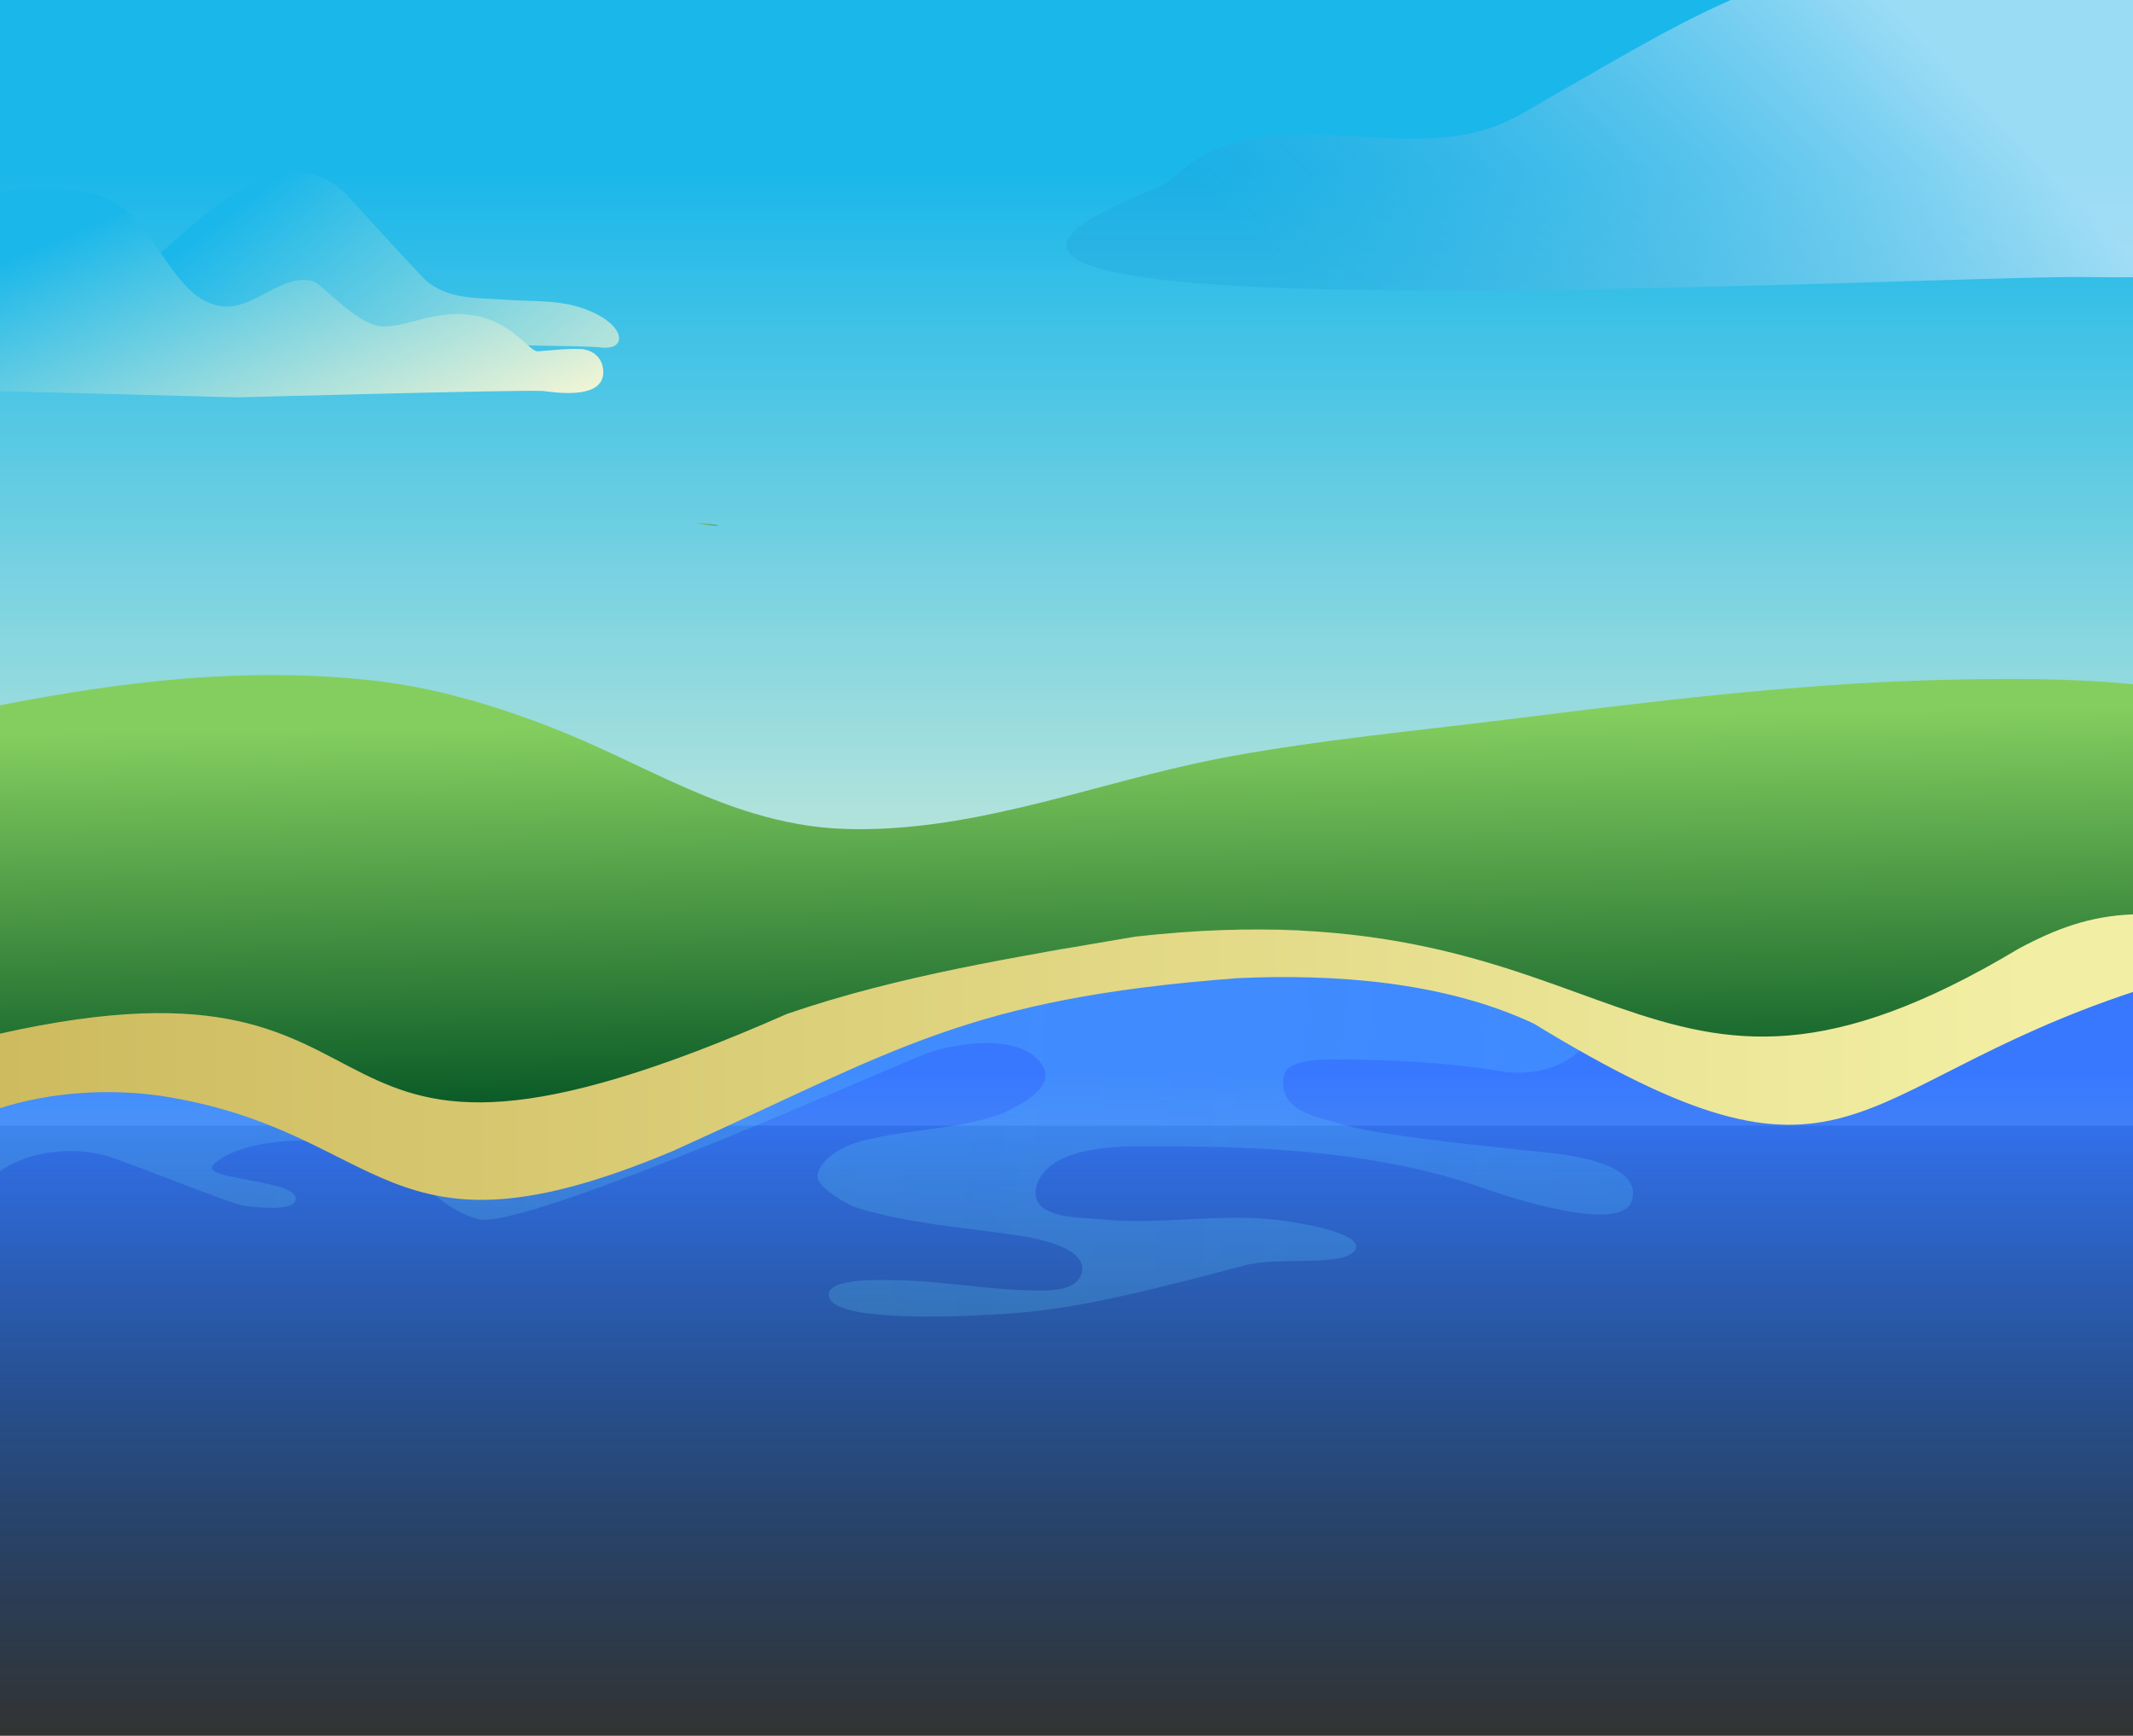 <svg width="360" height="293" viewBox="0 0 360 293" fill="none" xmlns="http://www.w3.org/2000/svg">
<rect x="0" y="0" width="360" height="293" fill="#333333" stroke="none"/>
<g clip-path="url(#clip0_652_677)">
<path d="M360 -29H0V190H360V-29Z" fill="url(#paint0_linear_652_677)"/>
<path d="M101.157 58.621C100.291 58.513 95.824 58.405 89.025 58.297C72.093 58.027 40.829 57.757 15.198 57.649C9.066 57.649 3.233 57.595 -2 57.595V46.85C-0.867 46.958 0.266 47.012 1.4 47.12C3.933 47.336 6.499 47.498 9.099 47.552C14.898 47.606 20.731 46.85 26.197 43.502C26.364 43.394 26.664 43.124 27.097 42.746C29.997 40.154 38.396 32.001 45.462 29.679C53.562 27.033 58.594 32.973 58.594 32.973C58.594 32.973 70.893 46.472 71.826 47.282C75.526 50.63 80.859 50.252 84.959 50.575C90.425 51.008 95.424 50.359 100.657 53.005C105.523 55.435 105.823 59.269 101.157 58.621Z" fill="url(#paint1_linear_652_677)"/>
<path d="M101.824 62.7C101.957 67.776 92.858 66.102 91.591 65.994C87.592 65.778 40.063 67.074 40.063 67.074C40.063 67.074 29.83 66.804 19.698 66.534C11.499 66.318 3.333 66.102 0.666 66.048C-0.234 66.048 -1.1 66.048 -1.967 66.048V32.894C0.166 32.354 2.299 32.084 4.499 31.814C6.632 31.544 8.832 31.761 10.965 31.977C15.898 32.462 20.064 33.326 24.031 38.402C25.131 39.806 26.131 41.264 27.097 42.668C30.23 47.257 33.197 51.523 38.063 51.739C43.129 51.955 47.729 46.069 52.828 47.473C54.228 47.851 58.961 53.413 63.027 54.817C67.094 56.221 72.76 52.063 79.726 53.197C84.558 53.953 87.292 56.707 89.025 58.218C89.791 58.92 90.358 59.352 90.825 59.298C93.258 59.136 95.591 58.812 98.057 58.92C99.49 58.974 101.724 59.946 101.824 62.7Z" fill="url(#paint2_linear_652_677)"/>
<path d="M362.438 -10.595V46.06C361.527 46.19 360.617 46.319 359.675 46.448L362.438 46.513V46.772C359.172 46.804 355.938 46.837 352.673 46.772C348.655 46.707 341.088 46.901 331.23 47.193C295.124 48.228 228.721 50.622 198.173 47.451C159.304 43.407 194.468 32.859 197.137 30.659C199.334 28.814 201.595 26.873 204.201 25.643C210.982 22.408 220.213 22.505 227.497 22.926C235.409 23.379 243.572 24.188 251.264 21.696C255.471 20.337 259.144 17.813 262.974 15.646C273.806 9.53 284.355 2.994 295.94 -1.6C300.399 -3.347 305.108 -4.383 309.723 -5.612C317.792 -7.78 326.175 -9.463 334.495 -10.369C334.903 -10.401 335.311 -10.466 335.719 -10.498C344.008 -11.275 352.642 -10.983 360.93 -10.725C361.401 -10.66 361.935 -10.627 362.438 -10.595Z" fill="url(#paint3_linear_652_677)"/>
<path d="M198.148 170.665C199.115 171.205 198.615 170.773 199.615 172.014L198.148 170.665Z" fill="url(#paint4_linear_652_677)"/>
<path d="M360 147.334H0V293.497H360V147.334Z" fill="url(#paint5_linear_652_677)"/>
<path d="M116.989 88.212C123.689 88.752 121.556 89.076 116.989 88.212V88.212Z" fill="url(#paint6_linear_652_677)"/>
<path d="M360 115.504V163.771C352.033 166.647 325.267 178.314 321.967 178.477C319.567 178.585 317.267 178.694 315.133 178.829C307.6 179.236 299.533 179.996 291.633 181.19C289.8 181.461 288 181.76 286.2 182.112C286.033 182.14 250.5 155.116 189.533 165.616C148.867 172.643 96.6 194.864 94.767 194.891C88.067 194.973 81.4 195.027 74.767 195.027H74.667C72.233 195.027 71.3 191.364 68.6 191.5C68.6 191.5 59.3 185.341 55.3 184.554C50.733 183.659 30.533 179.86 23.9 178.857C19 178.151 2.633 183.523 1.967 183.36C1.333 183.198 0.667 183.062 0 182.953V119.058C0.133 119.031 0.267 119.004 0.4 118.977C20.967 114.989 41.067 112.574 62.267 114.799C67.233 115.314 72.033 116.237 76.767 117.458C78.667 117.946 80.567 118.489 82.433 119.058C85.9 120.144 89.333 121.337 92.7 122.64C96.567 124.132 100.333 125.841 104.133 127.605C104.5 127.795 104.9 127.957 105.267 128.147C112.433 131.512 119.567 135.012 127.2 137.291C132.067 138.756 137.167 139.76 142.6 139.923C162.933 140.574 182.033 133.221 201.467 128.934C203.333 128.527 205.167 128.147 207.033 127.795C207.367 127.74 207.733 127.659 208.067 127.605C223.133 124.864 238.7 123.399 253.933 121.5C278.333 118.461 302.833 115.396 327.533 114.771C337.833 114.527 349.067 114.419 360 115.504Z" fill="url(#paint7_linear_652_677)"/>
<path d="M0.033 187.733V186.776C0.7 186.377 1.334 185.978 2 185.619C15.169 178.322 30.206 176.686 44.342 182.309C59.211 188.251 73.981 202.568 90.451 200.933C103.253 199.656 115.255 190.125 126.224 183.067C135.992 176.766 146.128 172.3 156.53 167.953C159.83 166.557 163.198 163.846 166.632 163.168C171.433 162.211 176.3 160.217 181.168 159.898C187.002 159.539 193.07 159.698 198.838 158.901C205.606 157.984 213.474 156.189 220.309 157.146C225.209 157.824 230.11 158.741 235.045 159.818C242.679 161.453 250.281 163.527 257.782 165.8C259.883 166.438 261.983 167.076 264.05 167.754C267.551 168.87 268.984 170.864 268.918 172.978C268.884 173.536 268.751 174.055 268.551 174.613C267.017 178.481 260.883 182.07 253.315 180.834C244.013 179.318 234.511 178.84 225.109 178.84C223.276 178.84 217.175 178.8 216.674 181.631C215.641 187.733 222.676 188.57 226.143 189.687C231.611 191.441 246.513 193.037 255.682 193.994C258.749 194.313 261.15 194.552 262.35 194.711C264.75 195.031 277.519 196.426 275.386 202.767C273.552 208.27 254.715 202.089 250.981 200.773C246.18 199.058 241.312 197.742 236.412 196.745C222.376 193.874 207.906 193.475 193.737 193.475C190.036 193.475 182.001 193.435 177.634 196.546C176.4 197.423 175.467 198.58 175 200.015C173.166 205.917 182.768 205.479 185.735 205.798C195.971 206.914 206.272 204.601 216.474 206.037C218.175 206.276 230.677 208.071 228.677 211.062C226.843 213.893 215.774 212.098 210.173 213.574C187.702 219.556 178.834 221.31 167.632 221.908C160.13 222.307 140.76 223.105 139.893 218.838C139.226 215.648 149.062 216.086 150.195 216.086C158.73 216.086 166.965 217.841 175.467 217.841C177.4 217.841 181.368 217.841 182.401 215.329C184.468 210.384 173.466 208.789 171.866 208.549C162.798 207.193 153.096 206.555 144.294 203.764C143.461 203.485 140.127 201.69 138.66 200.015C138.193 199.457 137.926 198.939 137.993 198.46C138.36 195.31 143.027 193.236 145.161 192.678C152.662 190.684 160.53 190.724 167.899 188.411C169.699 187.852 178.367 184.144 176.1 180.116C172.766 174.134 161.064 176.088 156.33 177.843C153.629 178.84 137.226 186.098 120.323 192.997C120.323 192.997 120.323 192.997 120.29 192.997C120.29 192.997 120.29 192.997 120.256 192.997C111.254 196.666 102.119 200.215 94.818 202.647C87.95 204.96 82.682 206.276 80.749 205.798C78.448 205.199 76.548 204.123 74.814 202.847C72.08 200.853 69.747 198.301 66.646 196.227C62.312 193.356 54.844 192.159 48.176 192.638H48.142C44.308 192.917 40.741 193.715 38.207 195.031C37.407 195.469 36.674 195.948 36.107 196.506C33.106 199.337 51.676 199.058 49.776 202.807C48.909 204.522 42.742 203.724 41.341 203.564C39.074 203.325 21.171 195.948 17.57 194.991C12.136 193.595 4.868 194.233 0 197.702V187.733H0.033Z" fill="url(#paint8_linear_652_677)"/>
<path d="M360 154.348V167.442C310.895 183.745 312.729 205.711 258.857 172.778C243.723 165.675 225.188 164.365 208.786 165.118C162.982 168.621 151.481 177.198 113.577 194.286C64.373 214.975 65.573 190.947 27.203 184.989C18.502 183.745 8.834 184.269 0 187.051V174.481C75.707 157.491 43.404 210.588 132.846 171.142C151.714 164.66 171.816 161.485 191.551 158.113C274.792 148.652 276.226 198.771 340.698 160.142C346.865 156.836 352.666 154.61 360 154.348Z" fill="url(#paint9_linear_652_677)"/>
</g>
<defs>
<linearGradient id="paint0_linear_652_677" x1="180" y1="28.5" x2="180" y2="195.5" gradientUnits="userSpaceOnUse">
<stop stop-color="#1AB7EA"/>
<stop offset="1" stop-color="#FFF9D4"/>
</linearGradient>
<linearGradient id="paint1_linear_652_677" x1="68.486" y1="118.281" x2="18.413" y2="50.669" gradientUnits="userSpaceOnUse">
<stop stop-color="#FFF9D4"/>
<stop offset="1" stop-color="#1AB7EA"/>
</linearGradient>
<linearGradient id="paint2_linear_652_677" x1="54.004" y1="89.571" x2="29.554" y2="31.718" gradientUnits="userSpaceOnUse">
<stop stop-color="#FFF9D4"/>
<stop offset="1" stop-color="#1AB7EA"/>
</linearGradient>
<linearGradient id="paint3_linear_652_677" x1="226.249" y1="89.948" x2="346.648" y2="-26.88" gradientUnits="userSpaceOnUse">
<stop offset="0.146" stop-color="#1DA1DC" stop-opacity="0.3"/>
<stop offset="0.767" stop-color="#D5ECFB" stop-opacity="0.69"/>
</linearGradient>
<linearGradient id="paint4_linear_652_677" x1="198.149" y1="171.35" x2="199.622" y2="171.35" gradientUnits="userSpaceOnUse">
<stop stop-color="#75F2F4" stop-opacity="0"/>
<stop offset="0.957" stop-color="#4373DC"/>
</linearGradient>
<linearGradient id="paint5_linear_652_677" x1="180" y1="293.491" x2="180" y2="147.337" gradientUnits="userSpaceOnUse">
<stop stop-color="#005CCA" stop-opacity="0"/>
<stop offset="0.767" stop-color="#3778FF"/>
</linearGradient>
<linearGradient id="paint6_linear_652_677" x1="116.983" y1="88.472" x2="125.25" y2="88.472" gradientUnits="userSpaceOnUse">
<stop stop-color="#84CE5F"/>
<stop offset="0.785" stop-color="#216D3C"/>
</linearGradient>
<linearGradient id="paint7_linear_652_677" x1="179.449" y1="121.556" x2="180.505" y2="201.628" gradientUnits="userSpaceOnUse">
<stop stop-color="#84CE5F"/>
<stop offset="0.785" stop-color="#0C5C28"/>
</linearGradient>
<linearGradient id="paint8_linear_652_677" x1="42.827" y1="172.81" x2="295.082" y2="193.684" gradientUnits="userSpaceOnUse">
<stop stop-color="#75F2F4" stop-opacity="0.162"/>
<stop offset="0.957" stop-color="#52BDFF" stop-opacity="0.249"/>
</linearGradient>
<linearGradient id="paint9_linear_652_677" x1="-0.033" y1="178.443" x2="360" y2="178.443" gradientUnits="userSpaceOnUse">
<stop stop-color="#CEBB5F"/>
<stop offset="0.957" stop-color="#F2EFA4"/>
</linearGradient>
<clipPath id="clip0_652_677">
<rect width="360" height="293" fill="white"/>
</clipPath>
</defs>
</svg>
